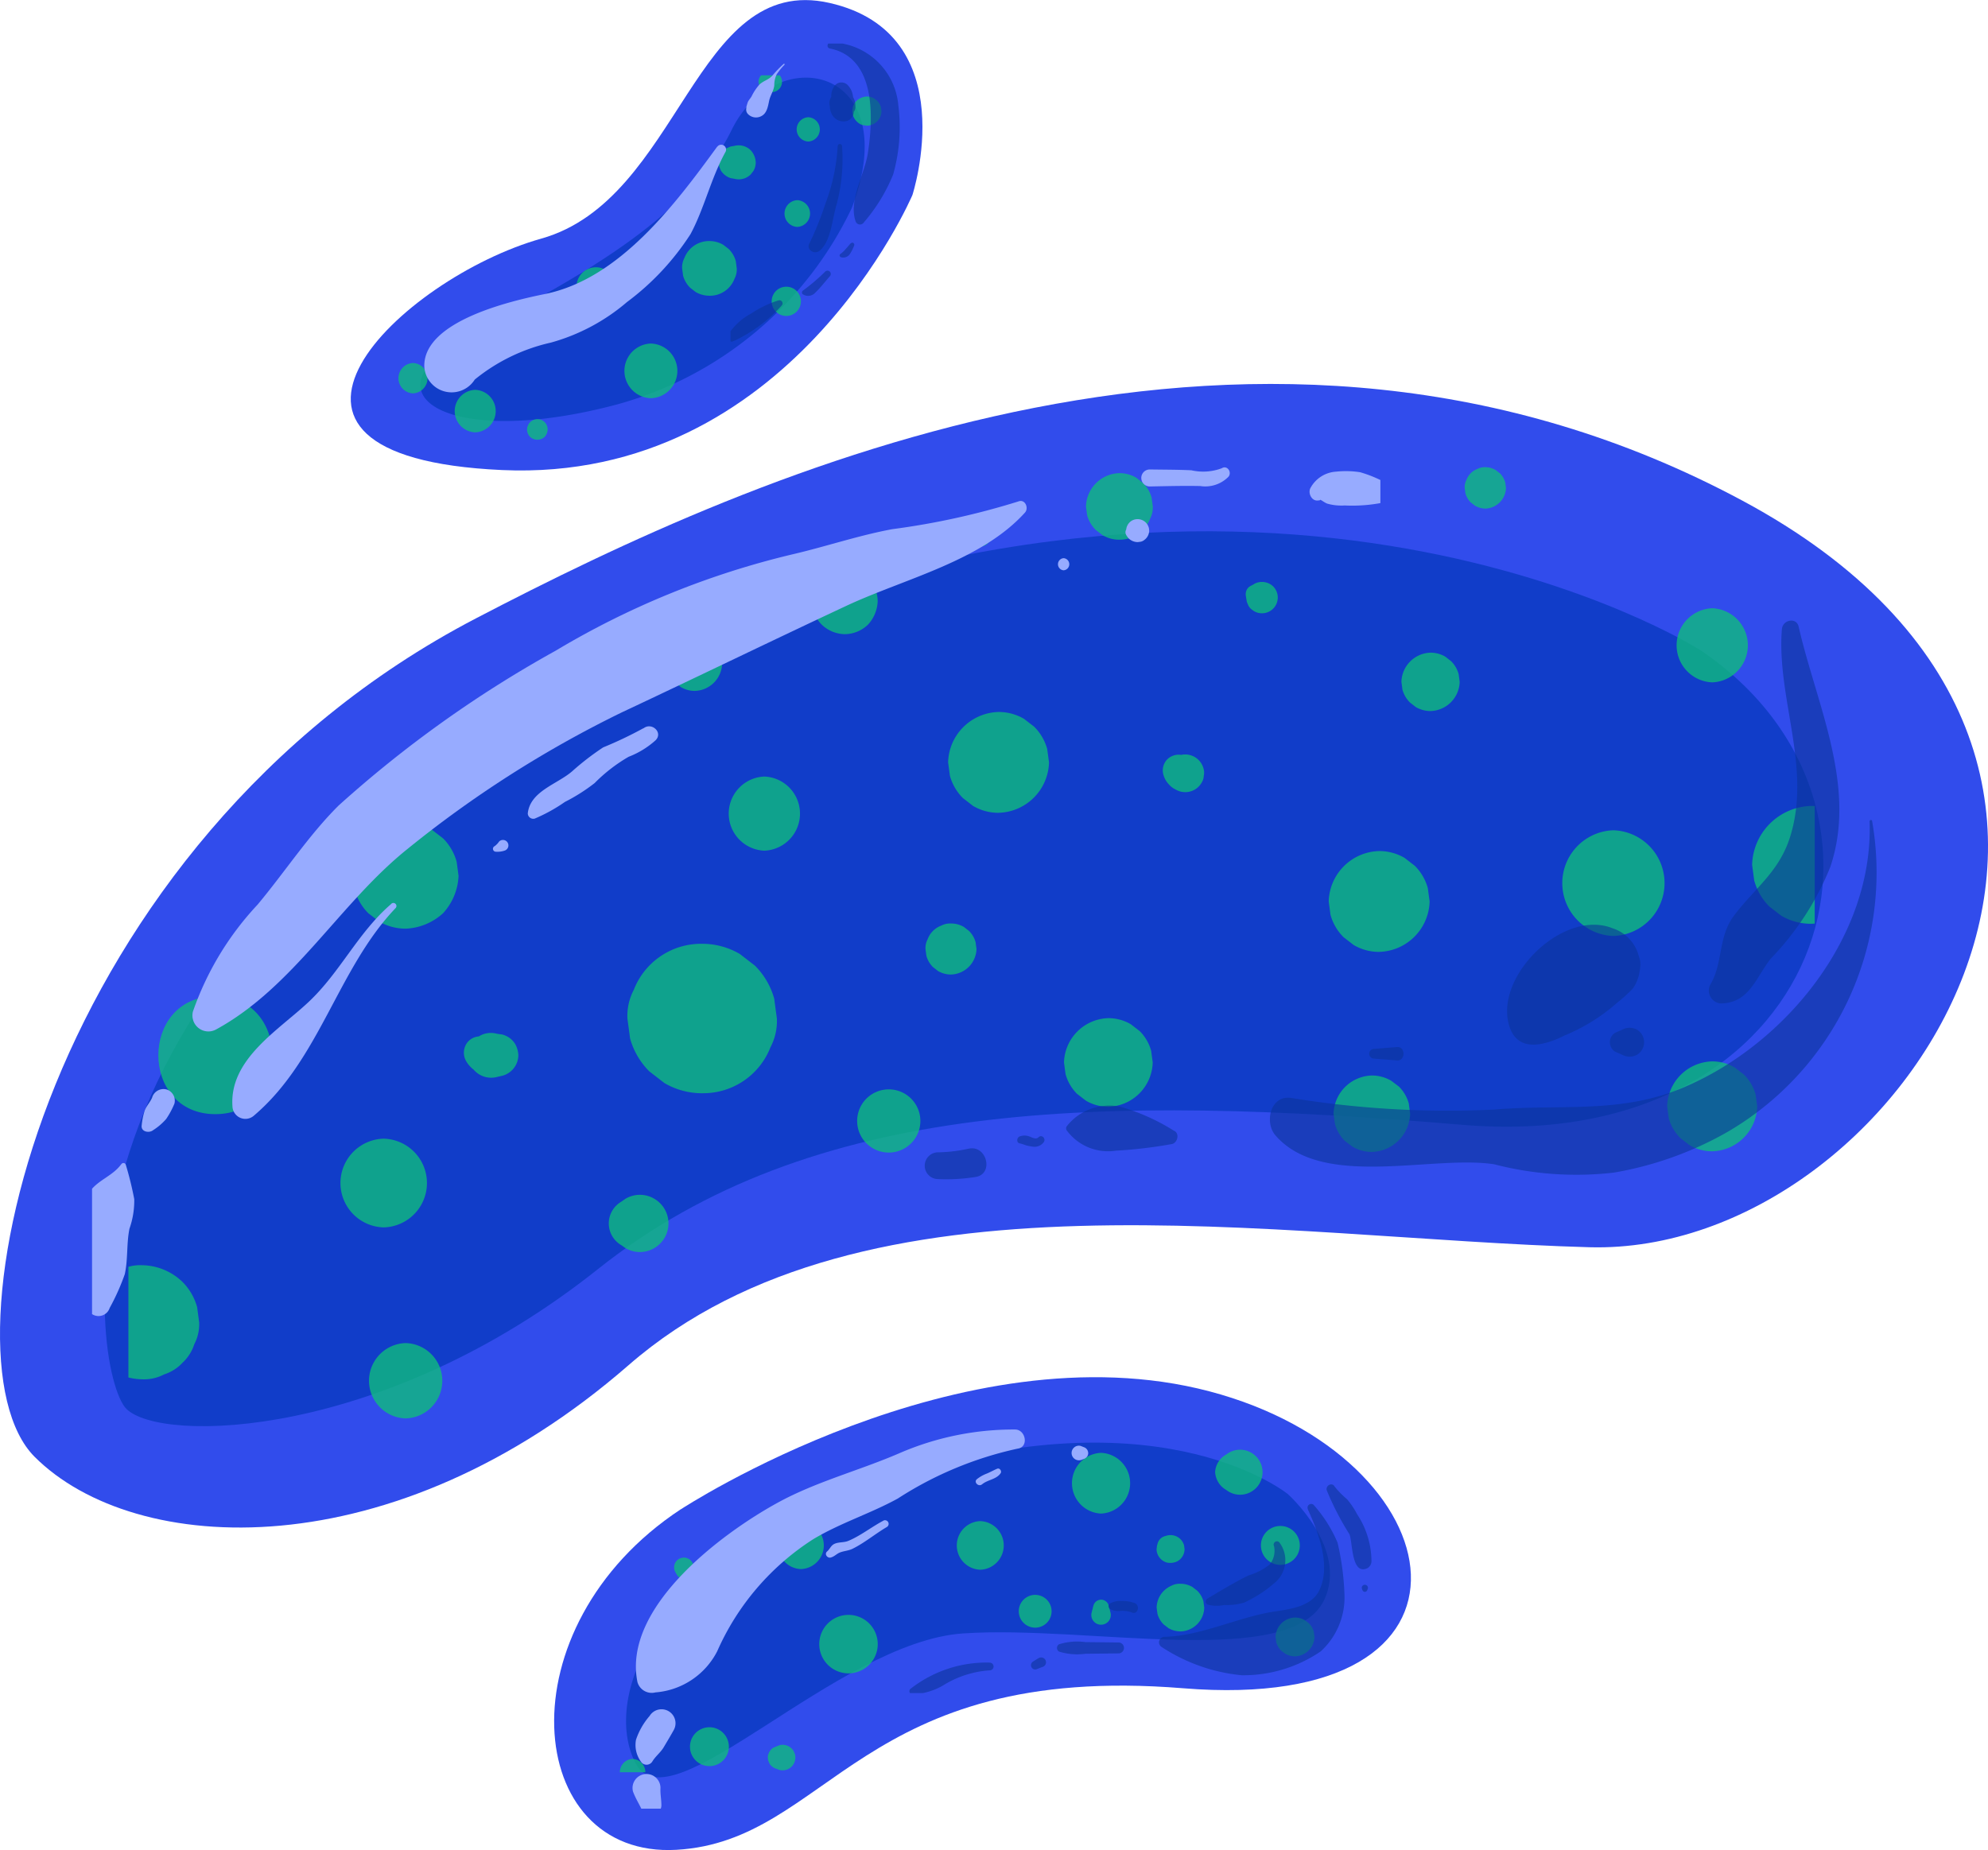 <svg id="Grupo_1130726" data-name="Grupo 1130726" xmlns="http://www.w3.org/2000/svg" xmlns:xlink="http://www.w3.org/1999/xlink" width="67.997" height="63.294" viewBox="0 0 67.997 63.294">
  <defs>
    <clipPath id="clip-path">
      <rect id="Rectángulo_411504" data-name="Rectángulo 411504" width="67.997" height="63.293" fill="none"/>
    </clipPath>
    <clipPath id="clip-path-3">
      <rect id="Rectángulo_411500" data-name="Rectángulo 411500" width="57.678" height="58.055" fill="none"/>
    </clipPath>
    <clipPath id="clip-path-4">
      <rect id="Rectángulo_411501" data-name="Rectángulo 411501" width="44.066" height="59.835" fill="none"/>
    </clipPath>
    <clipPath id="clip-path-5">
      <rect id="Rectángulo_411502" data-name="Rectángulo 411502" width="39.3" height="56.433" fill="none"/>
    </clipPath>
  </defs>
  <g id="Grupo_1130721" data-name="Grupo 1130721" clip-path="url(#clip-path)">
    <g id="Grupo_1130720" data-name="Grupo 1130720">
      <g id="Grupo_1130719" data-name="Grupo 1130719" clip-path="url(#clip-path)">
        <path id="Trazado_912307" data-name="Trazado 912307" d="M16.272,37.649c9.644-5.03,26.889-12.847,43.321-4.033S65.12,59.459,54.364,59.16s-24.8-2.988-32.864,4.034S4.62,69.766,1.184,66.33,1.5,45.352,16.272,37.649" transform="translate(0 -16.49)" fill="#314cec"/>
        <path id="Trazado_912308" data-name="Trazado 912308" d="M47.089,110.78s9.561-6.274,18.075-4.033,10.158,11.054-.9,10.158-12.1,5.229-17.328,5.527-5.975-7.618.149-11.652" transform="translate(-23.797 -59.147)" fill="#314cec"/>
        <path id="Trazado_912309" data-name="Trazado 912309" d="M46.27,6.67s-4.183,9.859-14.042,9.411-3.436-6.573,1.344-7.917S38.8-.949,43.432.1,46.27,6.67,46.27,6.67" transform="translate(-15.061 0)" fill="#314cec"/>
        <path id="Trazado_912310" data-name="Trazado 912310" d="M62.595,45.022s-14.64-9.262-36,.3S7.622,69.82,8.817,71.014s8.814,1.046,16.133-4.78S42.13,60.259,54.528,61.3s16.133-10.9,8.067-16.283" transform="translate(-4.497 -22.817)" fill="#113dc9"/>
        <path id="Trazado_912311" data-name="Trazado 912311" d="M70.942,113.081s-4.17-3.438-13.021-.732S47.459,120.1,48.629,122.3s6.877-4.17,11.193-4.462,11.245,1.269,12.363-1.171c.8-1.755-1.244-3.584-1.244-3.584" transform="translate(-26.88 -61.956)" fill="#113dc9"/>
        <path id="Trazado_912312" data-name="Trazado 912312" d="M47.179,10.457a12.578,12.578,0,0,1-8.013,6.712c-5.891,1.575-8.767-.411-5.137-2.329s7.534-3.972,9.041-7.054,5.959-2.192,4.109,2.671" transform="translate(-18.047 -3.336)" fill="#113dc9"/>
        <g id="Grupo_1130712" data-name="Grupo 1130712" transform="translate(4.392 2.577)" opacity="0.8" style="mix-blend-mode: color-dodge;isolation: isolate">
          <g id="Grupo_1130711" data-name="Grupo 1130711">
            <g id="Grupo_1130710" data-name="Grupo 1130710" clip-path="url(#clip-path-3)">
              <path id="Trazado_912313" data-name="Trazado 912313" d="M52.421,50.962a.961.961,0,0,0,.935-.935l-.033-.249a.936.936,0,0,0-.24-.413l-.189-.146a.93.93,0,0,0-.472-.128.96.96,0,0,0-.935.936l.033.248a.933.933,0,0,0,.24.413l.189.146a.93.93,0,0,0,.472.128" transform="translate(-33.049 -29.902)" fill="#0fbc7e"/>
              <path id="Trazado_912314" data-name="Trazado 912314" d="M74.862,58.383a1.773,1.773,0,0,0,1.725-1.725q-.031-.229-.062-.458a1.727,1.727,0,0,0-.444-.761l-.349-.27a1.717,1.717,0,0,0-.871-.235,1.772,1.772,0,0,0-1.725,1.725q.031.229.062.459a1.723,1.723,0,0,0,.444.761l.349.27a1.717,1.717,0,0,0,.871.235" transform="translate(-45.099 -33.153)" fill="#0fbc7e"/>
              <path id="Trazado_912315" data-name="Trazado 912315" d="M83.592,81.586a1.559,1.559,0,0,0,1.517-1.517q-.027-.2-.054-.4a1.52,1.52,0,0,0-.39-.67l-.307-.237a1.513,1.513,0,0,0-.766-.207,1.56,1.56,0,0,0-1.517,1.517c.018.134.036.269.054.4a1.52,1.52,0,0,0,.39.67l.307.237a1.513,1.513,0,0,0,.766.207" transform="translate(-50.074 -46.299)" fill="#0fbc7e"/>
              <path id="Trazado_912316" data-name="Trazado 912316" d="M104.223,69.112a1.773,1.773,0,0,0,1.725-1.725q-.031-.229-.062-.458a1.727,1.727,0,0,0-.444-.761l-.349-.27a1.717,1.717,0,0,0-.871-.235,1.772,1.772,0,0,0-1.725,1.725q.031.229.062.459a1.723,1.723,0,0,0,.444.761l.349.27a1.717,1.717,0,0,0,.871.235" transform="translate(-61.442 -39.124)" fill="#0fbc7e"/>
              <path id="Trazado_912317" data-name="Trazado 912317" d="M109.09,52.358a1.026,1.026,0,0,0,1-1c-.012-.088-.024-.177-.035-.265a1,1,0,0,0-.257-.44l-.2-.156a1,1,0,0,0-.5-.136,1.026,1.026,0,0,0-1,1c.012.088.024.177.035.265a1,1,0,0,0,.257.44l.2.156a1,1,0,0,0,.5.136" transform="translate(-64.556 -30.609)" fill="#0fbc7e"/>
              <path id="Trazado_912318" data-name="Trazado 912318" d="M130.544,49.467a1.269,1.269,0,0,0,0-2.536,1.269,1.269,0,0,0,0,2.536" transform="translate(-76.371 -28.699)" fill="#0fbc7e"/>
              <path id="Trazado_912319" data-name="Trazado 912319" d="M137.172,66.214a2.073,2.073,0,0,0,2.016-2.016q-.036-.268-.072-.536a2.011,2.011,0,0,0-.518-.889l-.408-.315a2.01,2.01,0,0,0-1.018-.275,2.073,2.073,0,0,0-2.016,2.016q.036.268.072.536a2.011,2.011,0,0,0,.518.889l.408.315a2.005,2.005,0,0,0,1.018.275" transform="translate(-79.619 -37.187)" fill="#0fbc7e"/>
              <path id="Trazado_912320" data-name="Trazado 912320" d="M130.149,84.97a1.581,1.581,0,0,0,1.538-1.538l-.055-.409a1.537,1.537,0,0,0-.4-.679l-.311-.24a1.526,1.526,0,0,0-.776-.21,1.581,1.581,0,0,0-1.538,1.538q.028.2.055.409a1.537,1.537,0,0,0,.4.679l.311.24a1.531,1.531,0,0,0,.776.21" transform="translate(-75.976 -48.159)" fill="#0fbc7e"/>
              <path id="Trazado_912321" data-name="Trazado 912321" d="M104.181,85.593a1.345,1.345,0,0,0,1.309-1.309c-.016-.116-.031-.232-.046-.348a1.316,1.316,0,0,0-.337-.578l-.265-.2a1.3,1.3,0,0,0-.661-.179,1.345,1.345,0,0,0-1.31,1.309l.047.348a1.311,1.311,0,0,0,.337.578l.265.2a1.3,1.3,0,0,0,.661.179" transform="translate(-61.65 -48.761)" fill="#0fbc7e"/>
              <path id="Trazado_912322" data-name="Trazado 912322" d="M84.909,38.769a1.1,1.1,0,0,0,1.045-.7.855.855,0,0,0,.1-.44c-.014-.1-.027-.2-.041-.3a1.139,1.139,0,0,0-.294-.5l-.231-.179a1.137,1.137,0,0,0-.577-.156,1.175,1.175,0,0,0-1.143,1.143c.014.1.027.2.041.3a1.139,1.139,0,0,0,.294.5l.231.179a1.137,1.137,0,0,0,.577.156" transform="translate(-51.016 -22.884)" fill="#0fbc7e"/>
              <path id="Trazado_912323" data-name="Trazado 912323" d="M122.266,67.679a1.809,1.809,0,0,0,0-3.616,1.809,1.809,0,0,0,0,3.616" transform="translate(-71.473 -38.235)" fill="#0fbc7e"/>
              <path id="Trazado_912324" data-name="Trazado 912324" d="M113.689,37.469a.728.728,0,0,0,.707-.707l-.025-.188a.711.711,0,0,0-.182-.312l-.143-.11a.7.7,0,0,0-.356-.1.533.533,0,0,0-.272.061.633.633,0,0,0-.373.373.533.533,0,0,0-.061.272l.025.188a.709.709,0,0,0,.182.312l.143.11a.7.7,0,0,0,.356.1" transform="translate(-67.278 -22.646)" fill="#0fbc7e"/>
              <path id="Trazado_912325" data-name="Trazado 912325" d="M90.292,58.241a.344.344,0,0,1-.078.023l.162-.022a.3.3,0,0,1-.077,0l.153.02c-.026,0-.051-.015-.076-.02a.554.554,0,0,0-.523.138.538.538,0,0,0-.138.523.769.769,0,0,0,.2.348.683.683,0,0,0,.225.167.646.646,0,0,0,.65,0,.648.648,0,0,0,.231-.231.477.477,0,0,0,.076-.24.486.486,0,0,0-.011-.257.645.645,0,0,0-.793-.45" transform="translate(-54.316 -34.982)" fill="#0fbc7e"/>
              <path id="Trazado_912326" data-name="Trazado 912326" d="M50.95,77.933a2.468,2.468,0,0,0,2.336-1.571,1.926,1.926,0,0,0,.22-.985q-.046-.34-.091-.679a2.559,2.559,0,0,0-.658-1.128l-.517-.4a2.541,2.541,0,0,0-1.29-.349,2.467,2.467,0,0,0-2.336,1.571,1.925,1.925,0,0,0-.22.985q.046.34.091.68a2.555,2.555,0,0,0,.658,1.128l.517.4a2.545,2.545,0,0,0,1.29.349" transform="translate(-31.326 -43.109)" fill="#0fbc7e"/>
              <path id="Trazado_912327" data-name="Trazado 912327" d="M67.248,86.217a1.081,1.081,0,0,0,0-2.162,1.081,1.081,0,0,0,0,2.162" transform="translate(-41.241 -49.363)" fill="#0fbc7e"/>
              <path id="Trazado_912328" data-name="Trazado 912328" d="M57.423,62.454a1.269,1.269,0,0,0,0-2.536,1.269,1.269,0,0,0,0,2.536" transform="translate(-35.671 -35.928)" fill="#0fbc7e"/>
              <path id="Trazado_912329" data-name="Trazado 912329" d="M63.869,45.9l-.359.06a.167.167,0,0,0,0,.321l.359.06a.229.229,0,1,0,0-.441" transform="translate(-39.675 -28.123)" fill="#0fbc7e"/>
              <path id="Trazado_912330" data-name="Trazado 912330" d="M29.022,67.114a2.013,2.013,0,0,0,1.279-.529,2.013,2.013,0,0,0,.529-1.279q-.032-.24-.065-.481a1.805,1.805,0,0,0-.465-.8l-.366-.282a1.8,1.8,0,0,0-.913-.247,2.013,2.013,0,0,0-1.279.529,2.013,2.013,0,0,0-.529,1.279q.032.24.065.481a1.805,1.805,0,0,0,.465.8l.366.282a1.8,1.8,0,0,0,.913.247" transform="translate(-19.538 -37.92)" fill="#0fbc7e"/>
              <path id="Trazado_912331" data-name="Trazado 912331" d="M38.535,56.034a1.089,1.089,0,0,0,.691-.286,1.089,1.089,0,0,0,.286-.691c-.012-.086-.023-.173-.035-.26a.973.973,0,0,0-.251-.431l-.2-.153a.968.968,0,0,0-.493-.133,1.083,1.083,0,0,0-.691.286,1.089,1.089,0,0,0-.286.691q.017.13.035.26a.973.973,0,0,0,.251.431l.2.153a.973.973,0,0,0,.493.133" transform="translate(-25.296 -32.678)" fill="#0fbc7e"/>
              <path id="Trazado_912332" data-name="Trazado 912332" d="M27.759,90.9a1.518,1.518,0,0,0,0-3.035,1.518,1.518,0,0,0,0,3.035" transform="translate(-19.027 -51.486)" fill="#0fbc7e"/>
              <path id="Trazado_912333" data-name="Trazado 912333" d="M47.533,92.325l-.144.1a.867.867,0,0,0-.309.309.861.861,0,0,0,.309,1.178l.144.1a.966.966,0,0,0,.986,0,.977.977,0,0,0,0-1.687.966.966,0,0,0-.986,0" transform="translate(-30.531 -53.89)" fill="#0fbc7e"/>
              <path id="Trazado_912334" data-name="Trazado 912334" d="M29.73,106.208a1.289,1.289,0,0,0,0-2.577,1.289,1.289,0,0,0,0,2.577" transform="translate(-20.247 -60.259)" fill="#0fbc7e"/>
              <path id="Trazado_912335" data-name="Trazado 912335" d="M14.167,80.9c2.594,0,2.6-4.032,0-4.032s-2.6,4.032,0,4.032" transform="translate(-11.193 -45.36)" fill="#0fbc7e"/>
              <path id="Trazado_912336" data-name="Trazado 912336" d="M37.119,79.766l-.313-.042.2.027-.092-.014a.767.767,0,0,0-.944.536l.059-.139.4-.31c-.019.007-.038.013-.058.018-.064.014-.037.012.08-.008-.034-.006-.074,0-.109-.006a.544.544,0,0,0-.481.276.576.576,0,0,0,0,.563.966.966,0,0,0,.407.388l-.309-.4.008.027a.787.787,0,0,0,.944.536c.069-.015.137-.032.205-.048a.733.733,0,0,0,.534-.7.858.858,0,0,0-.1-.367.717.717,0,0,0-.435-.334" transform="translate(-24.313 -46.948)" fill="#0fbc7e"/>
              <path id="Trazado_912337" data-name="Trazado 912337" d="M8.511,101.519a1.475,1.475,0,0,0,.753-.168,1.466,1.466,0,0,0,.629-.4,1.466,1.466,0,0,0,.4-.629,1.47,1.47,0,0,0,.168-.752q-.035-.26-.07-.52a1.952,1.952,0,0,0-.5-.862,2.031,2.031,0,0,0-1.382-.572,1.475,1.475,0,0,0-.753.168,1.465,1.465,0,0,0-.629.4,1.469,1.469,0,0,0-.4.629,1.47,1.47,0,0,0-.168.753l.07.519a1.947,1.947,0,0,0,.5.862,2.029,2.029,0,0,0,1.382.572" transform="translate(-8.041 -56.908)" fill="#0fbc7e"/>
              <path id="Trazado_912338" data-name="Trazado 912338" d="M63.761,46.116a1.158,1.158,0,0,0,.794-.329,1.251,1.251,0,0,0,.329-.794,1.133,1.133,0,0,0-.329-.794,1.123,1.123,0,0,0-1.587,0,1.251,1.251,0,0,0-.329.794,1.135,1.135,0,0,0,.329.794,1.167,1.167,0,0,0,.794.329" transform="translate(-39.256 -26.997)" fill="#0fbc7e"/>
              <path id="Trazado_912339" data-name="Trazado 912339" d="M74.8,40.53l-.188.108a.252.252,0,0,0,0,.431l.188.108a.374.374,0,1,0,0-.646" transform="translate(-45.855 -25.109)" fill="#0fbc7e"/>
              <path id="Trazado_912340" data-name="Trazado 912340" d="M96.382,44.981l-.135.072a.3.3,0,0,0-.128.149.341.341,0,0,0-.016.2c.01.062.02.124.03.186l.055.129a.4.4,0,0,0,.139.152.507.507,0,0,0,.255.106.539.539,0,0,0,.454-.913.556.556,0,0,0-.655-.085" transform="translate(-57.879 -27.575)" fill="#0fbc7e"/>
              <path id="Trazado_912341" data-name="Trazado 912341" d="M72.261,73a.9.9,0,0,0,.873-.873c-.011-.077-.021-.155-.031-.232a.87.87,0,0,0-.224-.385l-.176-.137a.874.874,0,0,0-.441-.119.661.661,0,0,0-.337.075.785.785,0,0,0-.461.462.658.658,0,0,0-.075.336l.031.232a.868.868,0,0,0,.224.385l.176.137a.87.87,0,0,0,.441.119" transform="translate(-44.126 -42.237)" fill="#0fbc7e"/>
              <path id="Trazado_912342" data-name="Trazado 912342" d="M60.8,119.035a.811.811,0,0,0,0-1.621.811.811,0,0,0,0,1.621" transform="translate(-37.797 -67.931)" fill="#0fbc7e"/>
              <path id="Trazado_912343" data-name="Trazado 912343" d="M74.609,119.03a.832.832,0,0,0,0-1.663.832.832,0,0,0,0,1.663" transform="translate(-45.472 -67.904)" fill="#0fbc7e"/>
              <path id="Trazado_912344" data-name="Trazado 912344" d="M64.243,126.609a1,1,0,0,0,0-2,1,1,0,0,0,0,2" transform="translate(-39.613 -71.938)" fill="#0fbc7e"/>
              <path id="Trazado_912345" data-name="Trazado 912345" d="M53.607,126.465a.458.458,0,0,0,0-.915.458.458,0,0,0,0,.915" transform="translate(-33.983 -72.459)" fill="#0fbc7e"/>
              <path id="Trazado_912346" data-name="Trazado 912346" d="M53.918,134.6a.665.665,0,0,0,0-1.33.665.665,0,0,0,0,1.33" transform="translate(-34.045 -76.755)" fill="#0fbc7e"/>
              <path id="Trazado_912347" data-name="Trazado 912347" d="M48.242,136.629a.458.458,0,0,0,0-.915.458.458,0,0,0,0,.915" transform="translate(-30.997 -78.116)" fill="#0fbc7e"/>
              <path id="Trazado_912348" data-name="Trazado 912348" d="M59.614,134.647l-.1.039-.094.04a.3.3,0,0,0-.111.1.2.2,0,0,0-.051.087.3.3,0,0,0-.034.153c0,.035.009.07.014.105l.04.095a.3.3,0,0,0,.1.111.3.3,0,0,0,.135.071l.1.039a.438.438,0,0,0,.232,0,.434.434,0,0,0,.193-.112.452.452,0,0,0,.128-.309.327.327,0,0,0-.038-.168.324.324,0,0,0-.09-.141.437.437,0,0,0-.425-.112" transform="translate(-37.353 -77.514)" fill="#0fbc7e"/>
              <path id="Trazado_912349" data-name="Trazado 912349" d="M52.045,120.686l.054.094a.273.273,0,0,0,.467,0l.054-.094a.333.333,0,1,0-.574,0" transform="translate(-33.335 -69.473)" fill="#0fbc7e"/>
              <path id="Trazado_912350" data-name="Trazado 912350" d="M67.208,114.336a.416.416,0,0,0,0-.831.416.416,0,0,0,0,.831" transform="translate(-41.576 -65.755)" fill="#0fbc7e"/>
              <path id="Trazado_912351" data-name="Trazado 912351" d="M79.172,124.18a.561.561,0,0,0,0-1.122.561.561,0,0,0,0,1.122" transform="translate(-48.157 -71.072)" fill="#0fbc7e"/>
              <path id="Trazado_912352" data-name="Trazado 912352" d="M83.674,114.177a1.04,1.04,0,0,0,0-2.078,1.04,1.04,0,0,0,0,2.078" transform="translate(-50.406 -64.972)" fill="#0fbc7e"/>
              <path id="Trazado_912353" data-name="Trazado 912353" d="M90.034,123.832a.837.837,0,0,0,.815-.815c-.01-.072-.019-.145-.029-.217a.817.817,0,0,0-.21-.36l-.165-.128a.813.813,0,0,0-.411-.111.616.616,0,0,0-.314.07.836.836,0,0,0-.5.745l.029.216a.818.818,0,0,0,.21.36l.165.127a.813.813,0,0,0,.411.111" transform="translate(-54.051 -70.595)" fill="#0fbc7e"/>
              <path id="Trazado_912354" data-name="Trazado 912354" d="M97.96,119.072a.665.665,0,0,0,0-1.33.665.665,0,0,0,0,1.33" transform="translate(-58.559 -68.113)" fill="#0fbc7e"/>
              <path id="Trazado_912355" data-name="Trazado 912355" d="M99.062,126.13a.683.683,0,0,0,.665-.665l-.024-.177a.662.662,0,0,0-.171-.294l-.135-.1a.661.661,0,0,0-.336-.091.683.683,0,0,0-.665.665l.024.177a.662.662,0,0,0,.171.294l.135.1a.661.661,0,0,0,.336.091" transform="translate(-59.159 -72.041)" fill="#0fbc7e"/>
              <path id="Trazado_912356" data-name="Trazado 912356" d="M94.2,111.965l-.114.076a.725.725,0,0,0-.351.588.736.736,0,0,0,.065.259.723.723,0,0,0,.275.322c.041.029.083.055.125.083a.764.764,0,0,0,.776,0,.769.769,0,0,0,0-1.328.764.764,0,0,0-.776,0" transform="translate(-56.565 -64.839)" fill="#0fbc7e"/>
              <path id="Trazado_912357" data-name="Trazado 912357" d="M84.839,123.863l-.06-.234a.274.274,0,0,0-.26-.2.277.277,0,0,0-.261.2l-.06.234a.333.333,0,1,0,.641,0" transform="translate(-51.25 -71.279)" fill="#0fbc7e"/>
              <path id="Trazado_912358" data-name="Trazado 912358" d="M89.57,118.462l-.065.019a.356.356,0,0,0-.249.245l-.009.033-.009.032a.235.235,0,0,0-.01.068.362.362,0,0,0,.008.191.482.482,0,0,0,.334.334.54.54,0,0,0,.368-.048.477.477,0,0,0,.237-.413l-.017-.127a.475.475,0,0,0-.123-.211.481.481,0,0,0-.465-.123" transform="translate(-54.051 -68.504)" fill="#0fbc7e"/>
              <path id="Trazado_912359" data-name="Trazado 912359" d="M53.55,20.472a.9.9,0,0,0,.855-.575.7.7,0,0,0,.08-.36l-.033-.249a.935.935,0,0,0-.24-.413l-.189-.146a.93.93,0,0,0-.472-.128.9.9,0,0,0-.855.575.7.7,0,0,0-.08.36l.033.248a.933.933,0,0,0,.24.413l.189.146a.93.93,0,0,0,.472.128" transform="translate(-33.677 -12.931)" fill="#0fbc7e"/>
              <path id="Trazado_912360" data-name="Trazado 912360" d="M55.967,11.232l-.12.02-.134.057a.419.419,0,0,0-.157.145.278.278,0,0,0-.072.124.422.422,0,0,0-.048.216l.02.149.057.134a.63.63,0,0,0,.335.258l.12.02a.582.582,0,0,0,.566-.149l.091-.118a.574.574,0,0,0,.079-.294.647.647,0,0,0-.17-.411.581.581,0,0,0-.566-.15" transform="translate(-35.247 -8.817)" fill="#0fbc7e"/>
              <path id="Trazado_912361" data-name="Trazado 912361" d="M60.947,16.36a.458.458,0,0,0,0-.915.458.458,0,0,0,0,.915" transform="translate(-38.069 -11.174)" fill="#0fbc7e"/>
              <path id="Trazado_912362" data-name="Trazado 912362" d="M61.844,9.877a.416.416,0,0,0,0-.831.416.416,0,0,0,0,.831" transform="translate(-38.591 -7.612)" fill="#0fbc7e"/>
              <path id="Trazado_912363" data-name="Trazado 912363" d="M58.867,5.529l-.11.02-.079.033a.25.25,0,0,0-.094.086.168.168,0,0,0-.043.074.253.253,0,0,0-.029.129.392.392,0,0,0,.046.168.252.252,0,0,0,.086.094.244.244,0,0,0,.114.059l.11.019a.347.347,0,0,0,.188,0,.343.343,0,0,0,.156-.091.353.353,0,0,0,0-.5.355.355,0,0,0-.156-.091.365.365,0,0,0-.188,0" transform="translate(-36.959 -5.648)" fill="#0fbc7e"/>
              <path id="Trazado_912364" data-name="Trazado 912364" d="M65.758,7.812l0,.032a.407.407,0,0,0,0,.2v.008c0,.006,0,.01,0,.016v.007a.553.553,0,0,0,.229.3.365.365,0,0,0,.185.059.371.371,0,0,0,.2-.009.523.523,0,0,0,.3-.229.5.5,0,0,0,.068-.251c-.006-.045-.012-.089-.018-.133a.5.5,0,0,0-.129-.219l-.1-.078a.5.5,0,0,0-.252-.068.554.554,0,0,0-.353.146.494.494,0,0,0-.128.219" transform="translate(-40.983 -6.722)" fill="#0fbc7e"/>
              <path id="Trazado_912365" data-name="Trazado 912365" d="M49.074,28.378a.936.936,0,0,0,0-1.871.936.936,0,0,0,0,1.871" transform="translate(-31.203 -17.331)" fill="#0fbc7e"/>
              <path id="Trazado_912366" data-name="Trazado 912366" d="M40.86,24.121l-.11.02-.114.048a.363.363,0,0,0-.134.123.24.24,0,0,0-.062.106.361.361,0,0,0-.041.184c.005.042.011.085.017.127l.048.114a.534.534,0,0,0,.286.22l.11.02a.507.507,0,0,0,.265,0,.5.5,0,0,0,.22-.129.517.517,0,0,0,.146-.353.557.557,0,0,0-.146-.353.5.5,0,0,0-.486-.128" transform="translate(-26.877 -15.994)" fill="#0fbc7e"/>
              <path id="Trazado_912367" data-name="Trazado 912367" d="M35.775,31.536a.728.728,0,0,0,0-1.455.728.728,0,0,0,0,1.455" transform="translate(-23.913 -19.321)" fill="#0fbc7e"/>
              <path id="Trazado_912368" data-name="Trazado 912368" d="M31.227,29.048a.52.52,0,0,0,0-1.039.52.52,0,0,0,0,1.039" transform="translate(-21.493 -18.167)" fill="#0fbc7e"/>
              <path id="Trazado_912369" data-name="Trazado 912369" d="M41.012,33.043a.365.365,0,0,0,.25-.1.4.4,0,0,0,.1-.25.355.355,0,0,0-.1-.25.352.352,0,0,0-.5,0,.262.262,0,0,0-.073.114.266.266,0,0,0-.031.136.357.357,0,0,0,.1.25.366.366,0,0,0,.25.1" transform="translate(-27.022 -20.576)" fill="#0fbc7e"/>
              <path id="Trazado_912370" data-name="Trazado 912370" d="M35.356,27.392a.374.374,0,0,0,0-.748.374.374,0,0,0,0,.748" transform="translate(-23.87 -17.408)" fill="#0fbc7e"/>
              <path id="Trazado_912371" data-name="Trazado 912371" d="M45.166,21.953a.665.665,0,0,0,0-1.33.665.665,0,0,0,0,1.33" transform="translate(-29.174 -14.056)" fill="#0fbc7e"/>
              <path id="Trazado_912372" data-name="Trazado 912372" d="M60.049,23.125a.5.5,0,0,0,0-1,.5.5,0,0,0,0,1" transform="translate(-37.547 -14.893)" fill="#0fbc7e"/>
            </g>
          </g>
        </g>
        <g id="Grupo_1130715" data-name="Grupo 1130715" transform="translate(3.148 2.043)" style="mix-blend-mode: hard-light;isolation: isolate">
          <g id="Grupo_1130714" data-name="Grupo 1130714">
            <g id="Grupo_1130713" data-name="Grupo 1130713" clip-path="url(#clip-path-4)">
              <path id="Trazado_912373" data-name="Trazado 912373" d="M43.084,38.669a25.589,25.589,0,0,1-4.317.95c-1.17.218-2.264.594-3.418.862a28.672,28.672,0,0,0-8.092,3.294,40.06,40.06,0,0,0-7.428,5.3c-1.015,1.009-1.844,2.281-2.769,3.388a10.264,10.264,0,0,0-2.213,3.661.546.546,0,0,0,.794.61c2.652-1.447,4.221-4.305,6.53-6.162A38.192,38.192,0,0,1,29.51,45.89c2.6-1.221,5.113-2.444,7.691-3.65,1.982-.927,4.6-1.524,6.106-3.189.139-.154.006-.47-.223-.382" transform="translate(-11.397 -23.558)" fill="#97abff"/>
              <path id="Trazado_912374" data-name="Trazado 912374" d="M11.284,84.318c-.068.162-.2.291-.259.456a2.425,2.425,0,0,0-.1.5c-.029.22.258.27.39.162a2.043,2.043,0,0,0,.448-.384,2.838,2.838,0,0,0,.282-.525.4.4,0,0,0-.276-.486.406.406,0,0,0-.486.276" transform="translate(-9.227 -48.813)" fill="#97abff"/>
              <path id="Trazado_912375" data-name="Trazado 912375" d="M7.295,89.773c-.29.4-.768.533-1.052.905A2.907,2.907,0,0,0,5.829,91.8a7.576,7.576,0,0,0-.177,1.322,3.763,3.763,0,0,0,.483,1.573.4.4,0,0,0,.761,0,7.728,7.728,0,0,0,.517-1.155c.113-.512.056-1.043.16-1.557a2.884,2.884,0,0,0,.164-1.011,11.451,11.451,0,0,0-.289-1.176.084.084,0,0,0-.152-.02" transform="translate(-6.293 -51.99)" fill="#97abff"/>
              <path id="Trazado_912376" data-name="Trazado 912376" d="M88.34,36.715c.576-.011,1.15-.027,1.726-.015a1.113,1.113,0,0,0,.963-.314c.132-.153-.036-.413-.227-.294a1.819,1.819,0,0,1-1.039.069c-.473-.023-.949-.02-1.422-.028a.291.291,0,0,0,0,.582" transform="translate(-52.162 -22.115)" fill="#97abff"/>
              <path id="Trazado_912377" data-name="Trazado 912377" d="M42.744,11.23c-1.444,1.981-3.343,4.52-5.885,5.037-1.134.23-4.136.912-4.131,2.46a.935.935,0,0,0,1.726.468,6.3,6.3,0,0,1,2.6-1.264,6.774,6.774,0,0,0,2.607-1.388,8.9,8.9,0,0,0,2.174-2.326c.476-.887.694-1.905,1.2-2.819a.167.167,0,0,0-.287-.168" transform="translate(-21.364 -8.252)" fill="#97abff"/>
              <path id="Trazado_912378" data-name="Trazado 912378" d="M62.028,110.3a9.81,9.81,0,0,0-3.972.815c-1.378.595-2.838.967-4.157,1.691-1.921,1.054-5.315,3.583-4.792,6.139a.508.508,0,0,0,.614.349,2.6,2.6,0,0,0,2.113-1.407,8.737,8.737,0,0,1,3.282-3.833c.925-.556,1.956-.876,2.894-1.392a12.38,12.38,0,0,1,4.106-1.709c.38-.054.274-.646-.088-.653" transform="translate(-30.451 -63.437)" fill="#97abff"/>
              <path id="Trazado_912379" data-name="Trazado 912379" d="M49.505,132.132a2.415,2.415,0,0,0-.459.805.964.964,0,0,0,.2.791.232.232,0,0,0,.359-.046c.112-.185.282-.306.391-.491s.228-.382.336-.576a.478.478,0,0,0-.826-.482" transform="translate(-30.44 -75.462)" fill="#97abff"/>
              <path id="Trazado_912380" data-name="Trazado 912380" d="M48.806,137.49c.082.227.211.423.31.64.149.328.666.154.659-.179,0-.2-.043-.391-.031-.588a.478.478,0,1,0-.939.127" transform="translate(-30.301 -78.237)" fill="#97abff"/>
              <path id="Trazado_912381" data-name="Trazado 912381" d="M58.846,4.918a3.763,3.763,0,0,0-.379.392c-.133.157-.309.18-.457.321a1.8,1.8,0,0,0-.267.406c-.035.058-.09.117-.12.176-.017.034-.1.317-.036.169a.217.217,0,0,0,.033.252.384.384,0,0,0,.483.059c.171-.1.205-.329.243-.509s.151-.335.176-.518a.87.87,0,0,1,.078-.381,2.2,2.2,0,0,1,.274-.338.021.021,0,0,0-.029-.029" transform="translate(-35.187 -4.777)" fill="#97abff"/>
              <path id="Trazado_912382" data-name="Trazado 912382" d="M103.537,36.7a4.359,4.359,0,0,0-.786-.314,3.154,3.154,0,0,0-.825-.02,1.07,1.07,0,0,0-.87.548c-.106.17.028.468.251.438.037,0,.129-.013.043-.039.087.026.182.117.28.149a1.8,1.8,0,0,0,.593.061,5.325,5.325,0,0,0,1.315-.1.378.378,0,0,0,0-.721" transform="translate(-59.375 -22.273)" fill="#97abff"/>
              <path id="Trazado_912383" data-name="Trazado 912383" d="M86.864,40.551a.089.089,0,0,1,0,.016l-.013-.1a.119.119,0,0,1,0,.022l.012-.09a.147.147,0,0,1-.005.02l.031-.073a.379.379,0,0,1-.04.062.184.184,0,0,0,0,.189.788.788,0,0,0,.085.118.46.46,0,0,0,.307.125l.105-.014a.3.3,0,0,0,.134-.07.379.379,0,0,0,.122-.158.388.388,0,0,0-.122-.462.4.4,0,0,0-.439-.031.4.4,0,0,0-.181.446" transform="translate(-51.476 -24.336)" fill="#97abff"/>
              <path id="Trazado_912384" data-name="Trazado 912384" d="M81.8,43.484a.208.208,0,0,0,0-.415.208.208,0,0,0,0,.415" transform="translate(-48.568 -26.016)" fill="#97abff"/>
              <path id="Trazado_912385" data-name="Trazado 912385" d="M44.67,56.1a13.484,13.484,0,0,1-1.377.656,9.118,9.118,0,0,0-1.063.82c-.509.441-1.432.676-1.516,1.437a.189.189,0,0,0,.237.18,5.592,5.592,0,0,0,1.035-.572A6.163,6.163,0,0,0,43,57.978a5.525,5.525,0,0,1,1.163-.9,2.981,2.981,0,0,0,.917-.56c.277-.264-.126-.641-.411-.411" transform="translate(-25.81 -33.23)" fill="#97abff"/>
              <path id="Trazado_912386" data-name="Trazado 912386" d="M38.25,64.862a.636.636,0,0,1-.151.158.1.1,0,0,0,.025.19.772.772,0,0,0,.308-.035.187.187,0,1,0-.182-.313" transform="translate(-24.327 -38.115)" fill="#97abff"/>
              <path id="Trazado_912387" data-name="Trazado 912387" d="M23.366,69.705c-1.145.982-1.742,2.335-2.835,3.361-1.036.973-2.71,1.955-2.6,3.566a.442.442,0,0,0,.745.309c2.243-1.912,2.855-5.013,4.833-7.089a.1.1,0,0,0-.147-.147" transform="translate(-13.128 -40.826)" fill="#97abff"/>
              <path id="Trazado_912388" data-name="Trazado 912388" d="M65.678,117.314c-.4.211-.79.522-1.2.691-.152.063-.324.035-.47.1-.129.059-.153.173-.255.262s.007.236.121.208c.131-.032.2-.127.318-.173.137-.054.288-.058.425-.124.411-.2.791-.521,1.187-.752a.125.125,0,0,0-.126-.215" transform="translate(-38.611 -67.332)" fill="#97abff"/>
              <path id="Trazado_912389" data-name="Trazado 912389" d="M75.485,113.85c.192-.161.488-.164.635-.381.047-.07-.033-.188-.117-.153-.123.051-.237.117-.36.168a1.237,1.237,0,0,0-.334.189c-.123.1.054.279.176.176" transform="translate(-45.042 -65.112)" fill="#97abff"/>
              <path id="Trazado_912390" data-name="Trazado 912390" d="M82.977,112.046l.1-.04a.232.232,0,0,0,.108-.074.2.2,0,0,0,.045-.126.248.248,0,0,0-.028-.105.219.219,0,0,0-.124-.1l-.1-.04a.243.243,0,0,0-.243.064.249.249,0,0,0,0,.353.249.249,0,0,0,.243.064" transform="translate(-49.157 -64.135)" fill="#97abff"/>
            </g>
          </g>
        </g>
        <g id="Grupo_1130718" data-name="Grupo 1130718" transform="translate(24.986 1.49)" opacity="0.6" style="mix-blend-mode: multiply;isolation: isolate">
          <g id="Grupo_1130717" data-name="Grupo 1130717">
            <g id="Grupo_1130716" data-name="Grupo 1130716" clip-path="url(#clip-path-5)">
              <path id="Trazado_912391" data-name="Trazado 912391" d="M118.473,63.311c.142,3.928-2.855,7.6-6.316,9.09-2.185.941-4.253.581-6.525.775a33.156,33.156,0,0,1-6.957-.4c-.707-.087-.9.844-.529,1.277,1.6,1.861,5.362.669,7.486.995a11.178,11.178,0,0,0,4.1.284,11.872,11.872,0,0,0,3.846-1.371,10.266,10.266,0,0,0,4.98-10.663.042.042,0,0,0-.082.011" transform="translate(-79.512 -36.706)" fill="#0a339b"/>
              <path id="Trazado_912392" data-name="Trazado 912392" d="M85.926,86.181a7.137,7.137,0,0,0-1.818-.816,1.846,1.846,0,0,0-1.833.648.129.129,0,0,0,0,.176,1.755,1.755,0,0,0,1.669.675,15.411,15.411,0,0,0,1.923-.228c.189-.049.264-.369.059-.456" transform="translate(-70.761 -48.988)" fill="#0a339b"/>
              <path id="Trazado_912393" data-name="Trazado 912393" d="M79.2,87.676c-.088.083-.2.013-.3-.025a.476.476,0,0,0-.337-.007c-.106.034-.131.221,0,.24a1.537,1.537,0,0,1,.2.063,1.5,1.5,0,0,0,.23.047.394.394,0,0,0,.38-.142c.1-.123-.056-.29-.176-.176" transform="translate(-68.666 -50.257)" fill="#0a339b"/>
              <path id="Trazado_912394" data-name="Trazado 912394" d="M72.814,88.615a5.094,5.094,0,0,1-1.05.122.458.458,0,0,0,0,.915,6.371,6.371,0,0,0,1.315-.074c.623-.109.367-1.119-.265-.962" transform="translate(-64.684 -50.804)" fill="#0a339b"/>
              <path id="Trazado_912395" data-name="Trazado 912395" d="M134.32,48.161c-.191,2.359,1.028,4.738.28,7.117-.379,1.205-1.2,1.74-1.922,2.7-.545.721-.366,1.6-.8,2.342a.44.44,0,0,0,.377.657c.947-.036,1.155-.847,1.677-1.527a9.723,9.723,0,0,0,2.044-3.145c.928-2.755-.477-5.558-1.083-8.217-.077-.338-.546-.234-.572.077" transform="translate(-98.358 -28.137)" fill="#0a339b"/>
              <path id="Trazado_912396" data-name="Trazado 912396" d="M118.662,73.751a9.428,9.428,0,0,0,.919-.545c.072-.049.556-.385.252-.524-.025-.012-.483.36-.547.4a4.432,4.432,0,0,1-1.15.5c-.2.058-.4.121-.6.188-.1.037-.2.07-.3.1q-.309.067.153.021l.49.377c.1.168.175-.118.243-.221.1-.159.228-.318.343-.47a1.872,1.872,0,0,1,.756-.667.2.2,0,0,1,.228,0c0-.045,0-.09,0-.135a3.955,3.955,0,0,1-.575.283,10.405,10.405,0,0,1-1.217.272l1.029.784c0,.508-.308.532-.015.305a1.849,1.849,0,0,0,.227-.226,1.888,1.888,0,0,0,.478-.649c.038-.129-.029-.479.014-.332a.647.647,0,0,0-.161-.341c-.66-.667-2.221.408-2.169,1.242a.823.823,0,0,0,1.029.784,4.615,4.615,0,0,0,2.466-1.361,1.349,1.349,0,0,0-.692-2.059c-1.644-.666-3.95,1.538-3.568,3.219.243,1.071,1.215.805,1.935.443a6.349,6.349,0,0,0,2.252-1.571c.4-.482.576-1.394-.29-1.5-.819-.1-1.31.915-1.729,1.423a.167.167,0,0,0,.2.261" transform="translate(-89.691 -41.208)" fill="#0a339b"/>
              <path id="Trazado_912397" data-name="Trazado 912397" d="M124.609,79.364l-.24.106a.377.377,0,0,0,0,.649l.24.106a.523.523,0,0,0,.5,0,.5.5,0,0,0,0-.862.523.523,0,0,0-.5,0" transform="translate(-94.107 -45.628)" fill="#0a339b"/>
              <path id="Trazado_912398" data-name="Trazado 912398" d="M106.58,80.787l-.786.063a.166.166,0,0,0,0,.333l.786.062c.294.023.294-.481,0-.457" transform="translate(-83.782 -46.456)" fill="#0a339b"/>
              <path id="Trazado_912399" data-name="Trazado 912399" d="M94.494,116.211c.353.778.818,1.934.384,2.8-.268.532-1.015.627-1.516.7-1.246.191-2.522.842-3.77.867a.188.188,0,0,0-.094.349,6.029,6.029,0,0,0,2.738.966,4.7,4.7,0,0,0,2.7-.815,2.5,2.5,0,0,0,.813-1.968,9.1,9.1,0,0,0-.235-1.751,4.661,4.661,0,0,0-.8-1.273.125.125,0,0,0-.215.126" transform="translate(-74.75 -66.07)" fill="#0a339b"/>
              <path id="Trazado_912400" data-name="Trazado 912400" d="M83.634,126.7l-1.133-.013a2.087,2.087,0,0,0-.9.074.146.146,0,0,0,0,.251,2.094,2.094,0,0,0,.9.074l1.133-.013a.187.187,0,0,0,0-.374" transform="translate(-70.363 -71.998)" fill="#0a339b"/>
              <path id="Trazado_912401" data-name="Trazado 912401" d="M79.789,127.91l-.186.116a.146.146,0,0,0-.06.182.145.145,0,0,0,.172.084l.2-.078a.166.166,0,1,0-.128-.3" transform="translate(-69.254 -72.672)" fill="#0a339b"/>
              <path id="Trazado_912402" data-name="Trazado 912402" d="M102.335,114.731a9.574,9.574,0,0,0,.78,1.512c.113.275.059,1.414.612,1.161a.278.278,0,0,0,.14-.244,2.935,2.935,0,0,0-.489-1.6,2.791,2.791,0,0,0-.346-.516,3.068,3.068,0,0,1-.424-.432c-.084-.157-.305-.044-.274.115" transform="translate(-81.944 -65.243)" fill="#0a339b"/>
              <path id="Trazado_912403" data-name="Trazado 912403" d="M105.049,122.4l.018.048a.1.1,0,0,0,.031.045.082.082,0,0,0,.053.019.1.1,0,0,0,.044-.012.092.092,0,0,0,.04-.052l.018-.048a.1.1,0,0,0-.027-.1.107.107,0,0,0-.15,0,.1.1,0,0,0-.027.1" transform="translate(-83.454 -69.542)" fill="#0a339b"/>
              <path id="Trazado_912404" data-name="Trazado 912404" d="M95.343,119.085a.743.743,0,0,1-.149.629,2.115,2.115,0,0,1-.721.371c-.479.239-.956.523-1.414.8a.114.114,0,0,0,.027.205,1.269,1.269,0,0,0,.554.009,2.135,2.135,0,0,0,.67-.078,4.249,4.249,0,0,0,1.024-.654,1.008,1.008,0,0,0,.185-1.418.113.113,0,0,0-.176.136" transform="translate(-76.753 -67.679)" fill="#0a339b"/>
              <path id="Trazado_912405" data-name="Trazado 912405" d="M86.4,123.6a1.122,1.122,0,0,0-.431-.07.722.722,0,0,0-.41.082.115.115,0,0,0,0,.194.622.622,0,0,0,.362.061.944.944,0,0,1,.389.057c.2.082.288-.244.09-.325" transform="translate(-72.577 -70.246)" fill="#0a339b"/>
              <path id="Trazado_912406" data-name="Trazado 912406" d="M72.9,128.27a4.215,4.215,0,0,0-2.694.885.107.107,0,0,0,.053.2,2.248,2.248,0,0,0,1.113-.345,3.442,3.442,0,0,1,1.528-.475.131.131,0,0,0,0-.262" transform="translate(-64.033 -72.88)" fill="#0a339b"/>
              <path id="Trazado_912407" data-name="Trazado 912407" d="M63.913,3.478c1.58.314,1.495,2.353,1.3,3.6-.112.709-.663,1.6-.417,2.311a.158.158,0,0,0,.285.037,5.882,5.882,0,0,0,1-1.637,5.918,5.918,0,0,0,.178-2.353A2.352,2.352,0,0,0,63.941,3.27c-.117,0-.148.185-.028.208" transform="translate(-60.518 -3.31)" fill="#0a339b"/>
              <path id="Trazado_912408" data-name="Trazado 912408" d="M65.149,18.74c-.06.063-.111.133-.172.195a.859.859,0,0,1-.18.17.063.063,0,0,0,.015.114.275.275,0,0,0,.3-.1,1.5,1.5,0,0,0,.15-.294c.035-.067-.052-.141-.108-.083" transform="translate(-61.035 -11.909)" fill="#0a339b"/>
              <path id="Trazado_912409" data-name="Trazado 912409" d="M62.658,20.92a6.549,6.549,0,0,1-.754.643.082.082,0,0,0-.016.128.331.331,0,0,0,.437-.057c.176-.169.33-.372.492-.555a.112.112,0,0,0-.159-.159" transform="translate(-59.42 -13.117)" fill="#0a339b"/>
              <path id="Trazado_912410" data-name="Trazado 912410" d="M63.37,11.161a6.533,6.533,0,0,1-.413,1.957,10.925,10.925,0,0,1-.546,1.366c-.14.223.162.414.343.264.394-.325.433-1.118.58-1.583a6.028,6.028,0,0,0,.185-2,.075.075,0,0,0-.149,0" transform="translate(-59.704 -7.662)" fill="#0a339b"/>
              <path id="Trazado_912411" data-name="Trazado 912411" d="M64.387,6.808c.01-.039.03-.059,0-.045l-.117.015c.037.013.035.008-.008-.016a.536.536,0,0,1,.033.055c.023.054,0-.031.006.064a.436.436,0,0,0,.125.3l-.071-.172a.242.242,0,0,1-.012.123l.258-.2c.032,0,.058.04.085.039a.19.19,0,0,1-.037-.036c.017.033-.02-.055-.014-.041-.018-.048-.015-.023-.011-.073,0-.02-.015,0,0-.005s-.009.02-.022.035h-.415c.038.031-.008-.033,0,0s-.007-.031,0,.02a.805.805,0,0,1,.022.123,1.067,1.067,0,0,1,0,.16c0,.035,0-.021-.005.029,0,.021-.036.1,0,.016l.365-.149c-.082-.012.19.108.149.206.014-.034-.012-.106-.016-.141a.606.606,0,0,0-.058-.22.366.366,0,0,0-.325-.193.314.314,0,0,0-.194.067c-.037.028-.137.164-.041.037a.408.408,0,0,0-.1.248A.413.413,0,0,0,64,7.166C64,7.106,63.993,7.1,64,7.137a.628.628,0,0,0,.066.3.448.448,0,0,0,.516.237.333.333,0,0,0,.237-.312,1.83,1.83,0,0,0-.022-.482.676.676,0,0,0-.192-.441.3.3,0,0,0-.415,0c-.327.36-.058,1.139.485,1.022a.272.272,0,0,0,.2-.258.658.658,0,0,0-.038-.259.285.285,0,0,0-.063-.107L64.72,6.8c.022.026.025.025.01,0a.59.59,0,0,0-.191-.285.238.238,0,0,0-.322-.017.281.281,0,0,0-.023.317.1.1,0,0,0,.192,0" transform="translate(-60.603 -5.025)" fill="#0a339b"/>
              <path id="Trazado_912412" data-name="Trazado 912412" d="M57.874,23.165a3.578,3.578,0,0,0-.94.45,2.1,2.1,0,0,0-.8.739.151.151,0,0,0,.169.219,5.11,5.11,0,0,0,1.672-1.231.107.107,0,0,0-.1-.177" transform="translate(-56.222 -14.381)" fill="#0a339b"/>
            </g>
          </g>
        </g>
      </g>
    </g>
  </g>
</svg>
